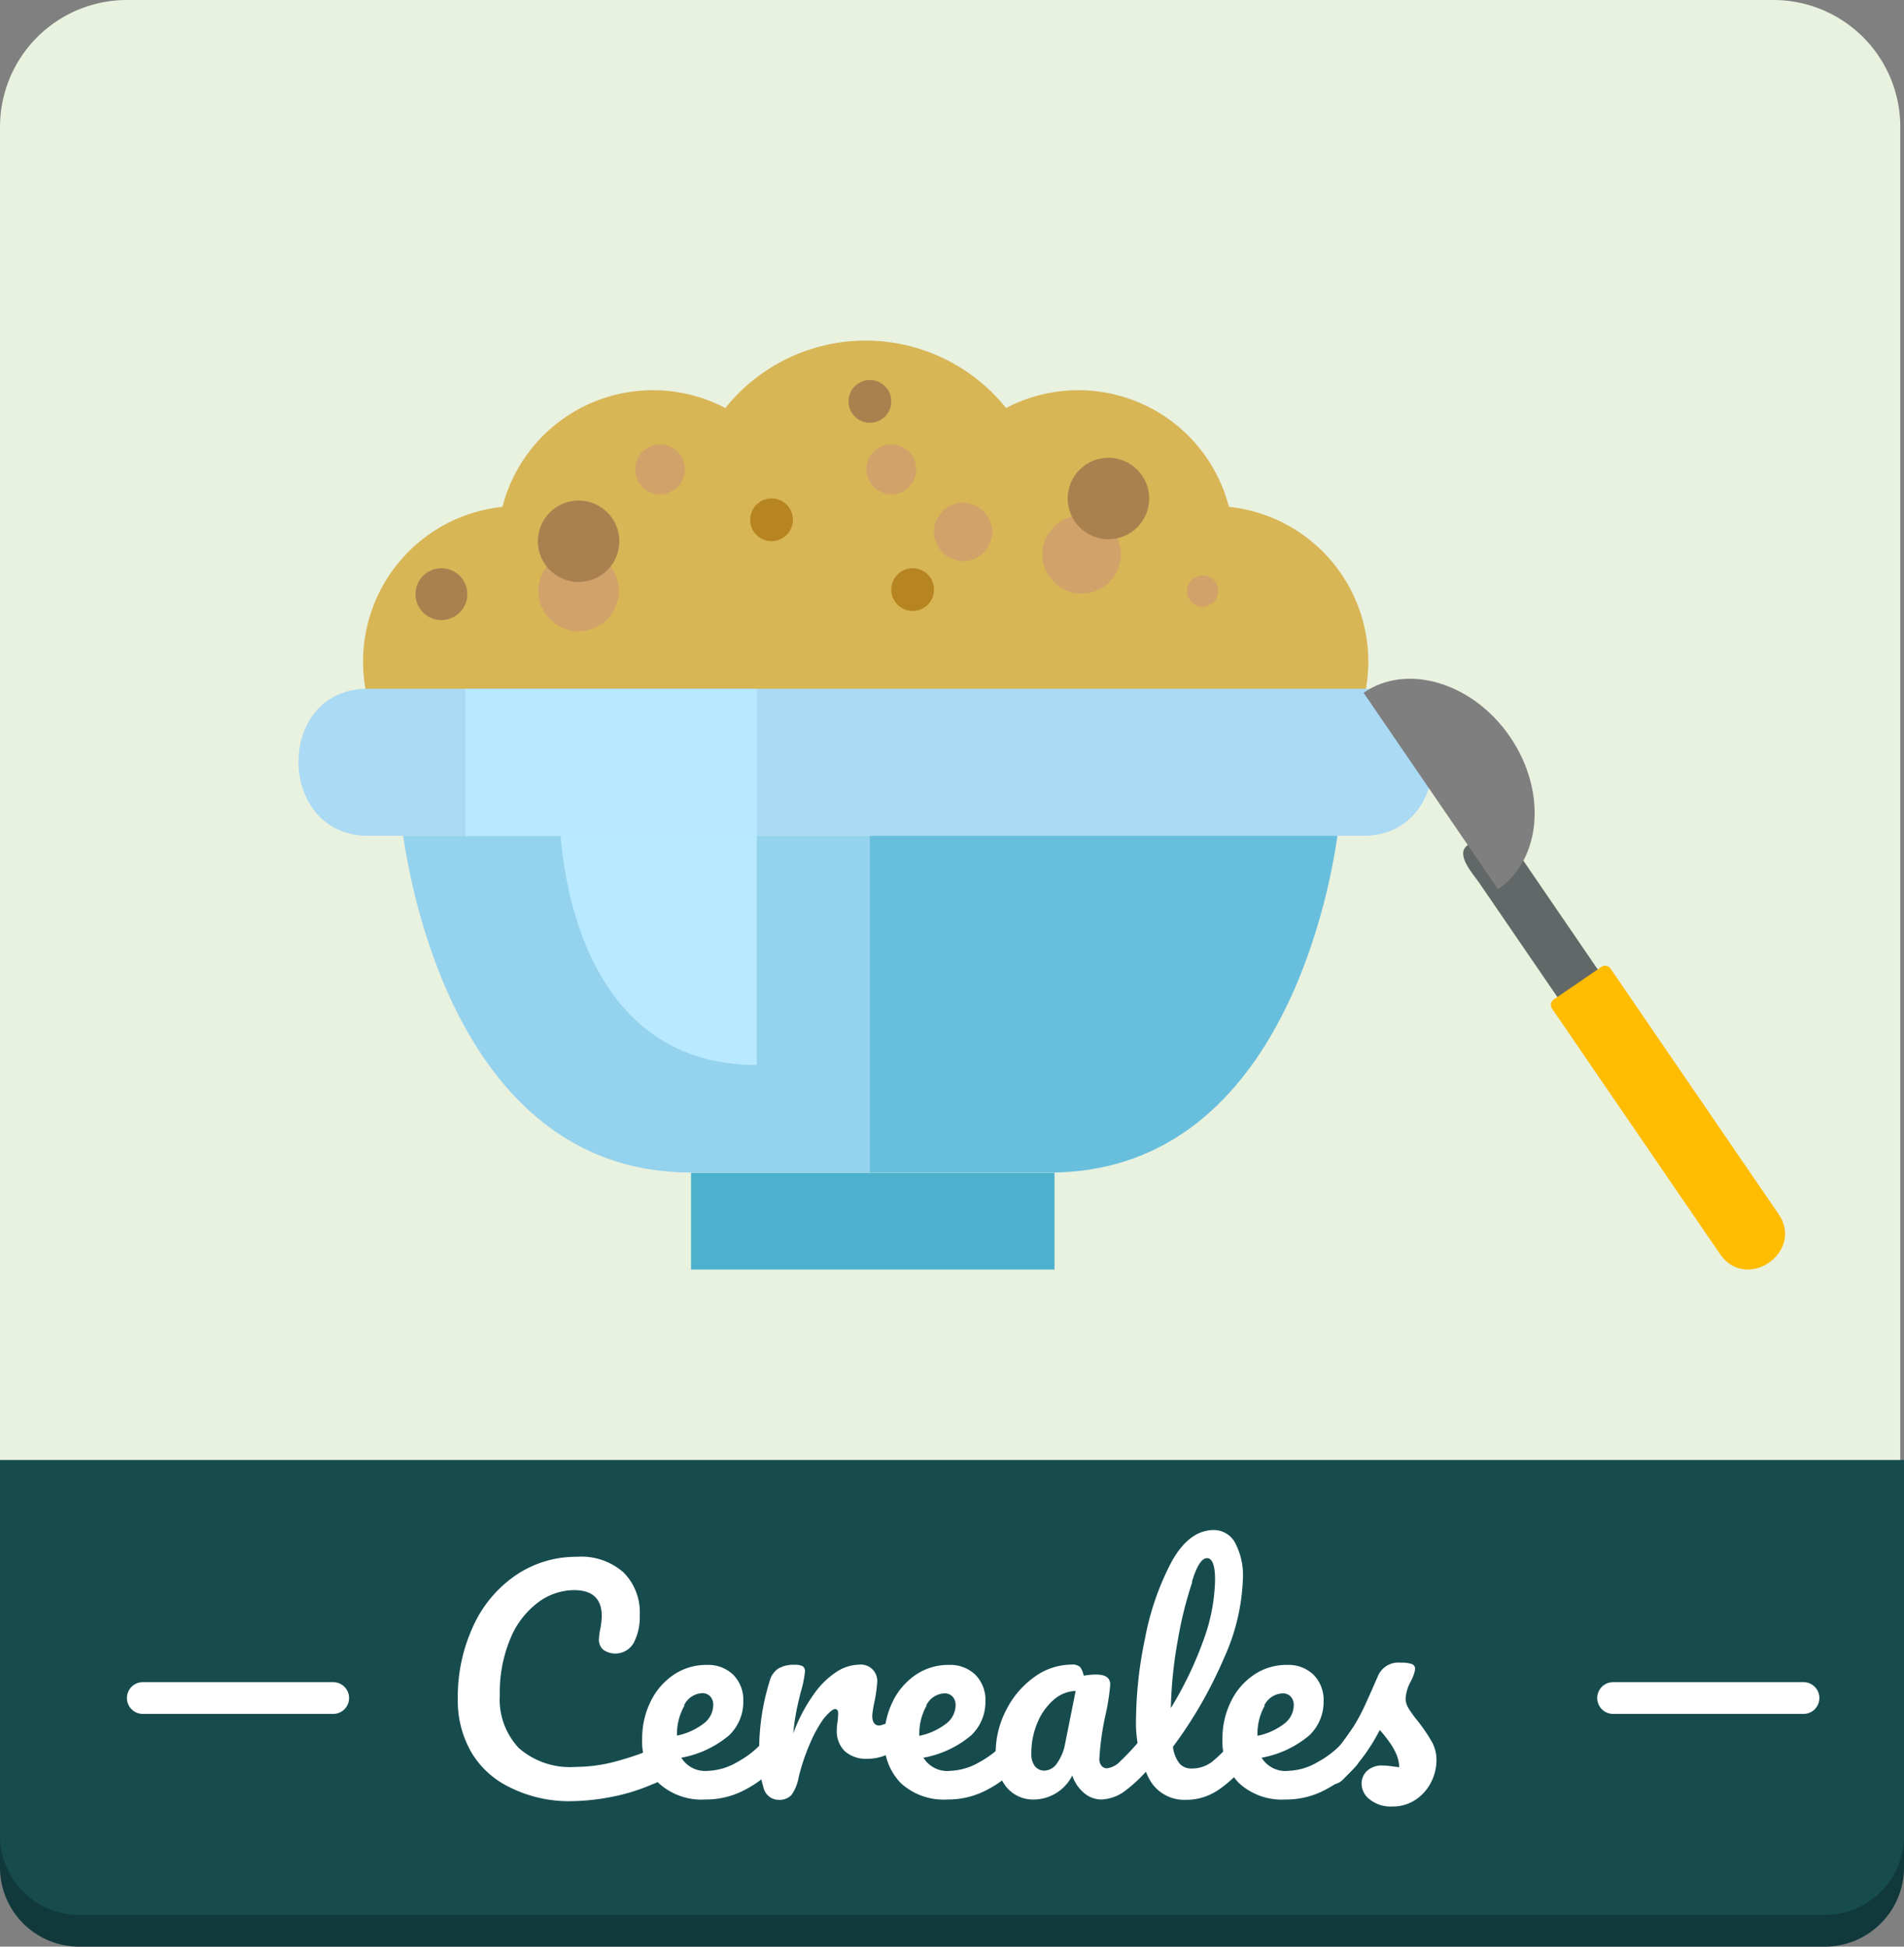 <svg id="Capa_1" data-name="Capa 1" xmlns="http://www.w3.org/2000/svg" viewBox="0 0 180 184"><rect x="0" y="0" width="180" height="184" fill="#808080" stroke="none"/><defs><style>.cls-1{fill:#e9f1df;}.cls-2{fill:#11393b;}.cls-3{fill:#174c4f;}.cls-4{fill:#d8b555;}.cls-5{fill:#aa804f;}.cls-6{fill:#d1a26a;}.cls-7{fill:#b68421;}.cls-8{fill:#abdaf4;}.cls-9{fill:#4cb1cc;}.cls-10{fill:#94d2ed;}.cls-11{fill:#68bfdd;}.cls-12{fill:#b8e9ff;}.cls-13{fill:#b6e9ff;}.cls-14{fill:#626868;}.cls-15{fill:#ffbc00;}.cls-16{fill:#7f7f7f;}.cls-17{fill:#fff;}</style></defs><title>c09</title><path class="cls-1" d="M232.16,238H67.49A7.49,7.49,0,0,1,60,230.51V70A12,12,0,0,1,72,58H227.65a12,12,0,0,1,12,12V230.51A7.49,7.49,0,0,1,232.16,238Z" transform="translate(-60 -58)"/><path class="cls-2" d="M0,141H180a0,0,0,0,1,0,0v35.51a7.49,7.49,0,0,1-7.49,7.49H7.49A7.49,7.49,0,0,1,0,176.51V141a0,0,0,0,1,0,0Z"/><path class="cls-3" d="M0,138H180a0,0,0,0,1,0,0v35.51a7.49,7.49,0,0,1-7.49,7.49H7.49A7.49,7.49,0,0,1,0,173.51V138a0,0,0,0,1,0,0Z"/><path class="cls-4" d="M188.87,124.27a14.7,14.7,0,0,0-12.69-18.36,14.7,14.7,0,0,0-21.07-9.34,17,17,0,0,0-26.54,0,14.7,14.7,0,0,0-21.07,9.34,14.7,14.7,0,0,0-12.69,18.36Z" transform="translate(-60 -58)"/><circle class="cls-5" cx="41.73" cy="56.16" r="2.45"/><circle class="cls-6" cx="54.7" cy="55.86" r="3.8"/><circle class="cls-6" cx="91.05" cy="50.28" r="2.75"/><circle class="cls-6" cx="113.69" cy="55.87" r="1.47"/><circle class="cls-6" cx="122.4" cy="102.36" r="2.35" transform="translate(-43.23 163.95) rotate(-88.45)"/><circle class="cls-6" cx="144.26" cy="102.36" r="2.35" transform="translate(-21.96 185.8) rotate(-88.45)"/><circle class="cls-6" cx="162.27" cy="110.4" r="3.7" transform="translate(-12.49 211.63) rotate(-88.45)"/><circle class="cls-5" cx="54.7" cy="51.16" r="3.85"/><circle class="cls-5" cx="104.79" cy="47.12" r="3.85"/><circle class="cls-7" cx="72.94" cy="49.13" r="2.02"/><circle class="cls-5" cx="82.24" cy="37.94" r="2.02"/><circle class="cls-7" cx="86.28" cy="55.73" r="2.02"/><path class="cls-8" d="M188.91,137H94.78c-8.66,0-8.84-13.9,0-13.9h94.13C197.74,123.12,197.57,137,188.91,137Z" transform="translate(-60 -58)"/><rect class="cls-9" x="65.33" y="110.85" width="34.36" height="9.15"/><path class="cls-10" d="M98.12,137c1,7,6.16,31.83,27.21,31.83h16.95V137Z" transform="translate(-60 -58)"/><path class="cls-11" d="M186.44,137c-1,7-6.16,31.83-27.21,31.83h-17V137Z" transform="translate(-60 -58)"/><path class="cls-12" d="M112.89,134.89s-.18,23.78,18.66,23.78V134.89H112.89Z" transform="translate(-60 -58)"/><rect class="cls-13" x="43.99" y="65.12" width="27.56" height="13.9"/><path class="cls-14" d="M216.73,157.94l-3.81,2.61-13.09-19.12c-.57-.84-2.31-2.7-1.07-3.55l2.88-2Z" transform="translate(-60 -58)"/><path class="cls-15" d="M211.38,149.4l-4.49,3.07a.63.63,0,0,0-.16.87l15.87,23.18c2.5,3.65,8-.18,5.53-3.78l-15.87-23.18A.63.63,0,0,0,211.38,149.4Z" transform="translate(-60 -58)"/><path class="cls-16" d="M188.91,123.48l12.71,18.57c4.13-2.83,4.64-9.28,1.13-14.41S193,120.65,188.91,123.48Z" transform="translate(-60 -58)"/><path class="cls-17" d="M108.2,226.94a8.45,8.45,0,0,1-3.65-3.33,9.73,9.73,0,0,1-1.27-5,15.91,15.91,0,0,1,1.5-7,11.65,11.65,0,0,1,4.06-4.77,10.15,10.15,0,0,1,5.7-1.69,6,6,0,0,1,4.43,1.5,5.32,5.32,0,0,1,1.51,4,5.25,5.25,0,0,1-.58,2.65,2,2,0,0,1-2.85.65,1.24,1.24,0,0,1-.43-1,6.57,6.57,0,0,1,.11-.89,6.93,6.93,0,0,0,.16-1.3q0-2.46-2.62-2.46a5.76,5.76,0,0,0-3.4,1.16,8.12,8.12,0,0,0-2.62,3.42,13.15,13.15,0,0,0-1,5.36,6.69,6.69,0,0,0,1.81,5,7.35,7.35,0,0,0,5.35,1.77,14.71,14.71,0,0,0,3.55-.45,27.55,27.55,0,0,0,4-1.36,1.89,1.89,0,0,1,.68-.16.73.73,0,0,1,.65.32,1.48,1.48,0,0,1,.22.84,2.57,2.57,0,0,1-1.78,2.43,18.52,18.52,0,0,1-4,1.23,21.14,21.14,0,0,1-3.93.39A12.48,12.48,0,0,1,108.2,226.94Z" transform="translate(-60 -58)"/><path class="cls-17" d="M133.71,222.29a1.68,1.68,0,0,1,.2.89,2.48,2.48,0,0,1-.51,1.67,9.88,9.88,0,0,1-2.82,2.24,7.83,7.83,0,0,1-3.9,1,6,6,0,0,1-4.4-1.54,5.63,5.63,0,0,1-1.57-4.21,7.81,7.81,0,0,1,.78-3.47,6.41,6.41,0,0,1,2.17-2.55,5.47,5.47,0,0,1,3.15-.95,3.42,3.42,0,0,1,2.51.93,3.39,3.39,0,0,1,.95,2.52,4.36,4.36,0,0,1-1.34,3.2,9.66,9.66,0,0,1-4.52,2.12,2.65,2.65,0,0,0,2.56,1.24,5.91,5.91,0,0,0,2.77-.85,9.14,9.14,0,0,0,2.69-2.23,1,1,0,0,1,.73-.38A.63.63,0,0,1,133.71,222.29Zm-9-3.08A5.42,5.42,0,0,0,124,222v.05a6.14,6.14,0,0,0,2.51-1.13,2.23,2.23,0,0,0,.92-1.75,1.18,1.18,0,0,0-.28-.82,1,1,0,0,0-.77-.31A2,2,0,0,0,124.66,219.21Z" transform="translate(-60 -58)"/><path class="cls-17" d="M132.19,227a10.34,10.34,0,0,1-.42-3.46,22,22,0,0,1,1-6.67,2,2,0,0,1,.8-1.15,2.81,2.81,0,0,1,1.55-.36,1.53,1.53,0,0,1,.76.13.56.56,0,0,1,.22.51,10.28,10.28,0,0,1-.4,1.94q-.27,1.08-.43,1.89a19.33,19.33,0,0,0-.27,2,15.35,15.35,0,0,1,2-3.78,7.84,7.84,0,0,1,2.17-2.08,4,4,0,0,1,2-.62,1.55,1.55,0,0,1,1.75,1.75,13.49,13.49,0,0,1-.24,1.7,9.88,9.88,0,0,0-.22,1.35q0,.95.68.95A3.24,3.24,0,0,0,145,220a1,1,0,0,1,.73-.35.63.63,0,0,1,.55.31,1.49,1.49,0,0,1,.2.82,2.18,2.18,0,0,1-.54,1.57,7.28,7.28,0,0,1-1.77,1.34,4.41,4.41,0,0,1-2.15.55,3,3,0,0,1-2.17-.73,2.64,2.64,0,0,1-.74-2,4.15,4.15,0,0,1,.08-.81q.05-.54.05-.73,0-.43-.3-.43t-1.07.9a12.72,12.72,0,0,0-1.31,2.39,19.4,19.4,0,0,0-1.05,3.13,4.21,4.21,0,0,1-.69,1.71,1.55,1.55,0,0,1-1.23.45A1.47,1.47,0,0,1,132.19,227Z" transform="translate(-60 -58)"/><path class="cls-17" d="M156.6,222.29a1.68,1.68,0,0,1,.2.89,2.48,2.48,0,0,1-.51,1.67,9.89,9.89,0,0,1-2.82,2.24,7.83,7.83,0,0,1-3.9,1,6,6,0,0,1-4.4-1.54,5.63,5.63,0,0,1-1.57-4.21,7.81,7.81,0,0,1,.78-3.47,6.41,6.41,0,0,1,2.17-2.55,5.47,5.47,0,0,1,3.15-.95,3.42,3.42,0,0,1,2.51.93,3.38,3.38,0,0,1,.95,2.52,4.36,4.36,0,0,1-1.34,3.2,9.66,9.66,0,0,1-4.52,2.12,2.65,2.65,0,0,0,2.57,1.24,5.91,5.91,0,0,0,2.77-.85,9.16,9.16,0,0,0,2.69-2.23A1,1,0,0,1,156,222,.63.63,0,0,1,156.6,222.29Zm-9-3.08a5.42,5.42,0,0,0-.69,2.81v.05a6.14,6.14,0,0,0,2.51-1.13,2.23,2.23,0,0,0,.92-1.75,1.18,1.18,0,0,0-.28-.82,1,1,0,0,0-.77-.31A2,2,0,0,0,147.56,219.21Z" transform="translate(-60 -58)"/><path class="cls-17" d="M155.13,226.9a4.85,4.85,0,0,1-1-3.19,8.78,8.78,0,0,1,1-4.09,8.52,8.52,0,0,1,2.66-3.11,6,6,0,0,1,3.52-1.17,1.05,1.05,0,0,1,.8.23,1.94,1.94,0,0,1,.34.82,6.4,6.4,0,0,1,1.19-.11q1.32,0,1.32.95a20.36,20.36,0,0,1-.41,2.7,26.2,26.2,0,0,0-.62,4.32,1,1,0,0,0,.2.65.65.65,0,0,0,.53.24,2.05,2.05,0,0,0,1.24-.66,23.34,23.34,0,0,0,2-2.15,1,1,0,0,1,.73-.38.63.63,0,0,1,.55.32,1.68,1.68,0,0,1,.2.89,2.48,2.48,0,0,1-.51,1.67,13.61,13.61,0,0,1-2.35,2.32,4,4,0,0,1-2.4.94,2.52,2.52,0,0,1-1.63-.61,3.7,3.7,0,0,1-1.12-1.66,4.1,4.1,0,0,1-3.54,2.27A3.28,3.28,0,0,1,155.13,226.9Zm4.78-2.21a4.55,4.55,0,0,0,.78-1.86l1-5a3.28,3.28,0,0,0-2.09.85,5.73,5.73,0,0,0-1.53,2.17,7.31,7.31,0,0,0-.57,2.86,1.91,1.91,0,0,0,.34,1.24,1.15,1.15,0,0,0,.93.41A1.48,1.48,0,0,0,159.91,224.69Z" transform="translate(-60 -58)"/><path class="cls-17" d="M178,222.29a1.67,1.67,0,0,1,.2.89,2.49,2.49,0,0,1-.51,1.67,11.62,11.62,0,0,1-2.53,2.35,5.41,5.41,0,0,1-3.09.92,3.75,3.75,0,0,1-3.52-2.16,11.87,11.87,0,0,1-1.15-5.59,38.37,38.37,0,0,1,.85-7.51,25.45,25.45,0,0,1,2.51-7.24q1.66-3,4-3a2.29,2.29,0,0,1,2,1.2,6.6,6.6,0,0,1,.74,3.44,19.65,19.65,0,0,1-1.78,7.45,41.25,41.25,0,0,1-4.83,8.4,3.13,3.13,0,0,0,.62,1.58,1.46,1.46,0,0,0,1.13.47,3.13,3.13,0,0,0,1.94-.63,14.86,14.86,0,0,0,2.13-2.17,1,1,0,0,1,.73-.38A.62.62,0,0,1,178,222.29Zm-5.28-14.77a36.72,36.72,0,0,0-1.38,5.56,40.23,40.23,0,0,0-.65,6.37,34.8,34.8,0,0,0,3.05-6.33,17.36,17.36,0,0,0,1.13-5.79q0-2.05-.76-2.05T172.68,207.52Z" transform="translate(-60 -58)"/><path class="cls-17" d="M188.57,222.29a1.68,1.68,0,0,1,.2.89,2.48,2.48,0,0,1-.51,1.67,9.88,9.88,0,0,1-2.82,2.24,7.83,7.83,0,0,1-3.9,1,6,6,0,0,1-4.4-1.54,5.63,5.63,0,0,1-1.57-4.21,7.81,7.81,0,0,1,.78-3.47,6.41,6.41,0,0,1,2.17-2.55,5.46,5.46,0,0,1,3.15-.95,3.42,3.42,0,0,1,2.51.93,3.39,3.39,0,0,1,.95,2.52,4.36,4.36,0,0,1-1.34,3.2,9.66,9.66,0,0,1-4.52,2.12,2.65,2.65,0,0,0,2.57,1.24,5.91,5.91,0,0,0,2.77-.85,9.17,9.17,0,0,0,2.69-2.23A1,1,0,0,1,188,222,.63.63,0,0,1,188.57,222.29Zm-9-3.08a5.42,5.42,0,0,0-.69,2.81v.05a6.14,6.14,0,0,0,2.51-1.13,2.23,2.23,0,0,0,.92-1.75,1.18,1.18,0,0,0-.28-.82,1,1,0,0,0-.77-.31A2,2,0,0,0,179.52,219.21Z" transform="translate(-60 -58)"/><path class="cls-17" d="M189.46,228.06a1.9,1.9,0,0,1-.74-1.46,1.66,1.66,0,0,1,.51-1.21,2.05,2.05,0,0,1,1.51-.51,6,6,0,0,1,.82.07l.72.09a3.49,3.49,0,0,0-.31-1.32,6.66,6.66,0,0,0-.72-1.2q-.43-.58-.81-1a17.69,17.69,0,0,1-1.66,2.65,19.79,19.79,0,0,1-1.79,2,1.45,1.45,0,0,1-1,.49.89.89,0,0,1-.7-.31,1.13,1.13,0,0,1-.27-.77,1.54,1.54,0,0,1,.38-1l.35-.43a34.79,34.79,0,0,0,2.24-3,17.48,17.48,0,0,0,1-1.86q.5-1.08,1.31-2.94a2.08,2.08,0,0,1,2.13-1.19,2.84,2.84,0,0,1,1.05.13.45.45,0,0,1,.3.43,2,2,0,0,1-.11.51,3.92,3.92,0,0,1-.3.7,3.85,3.85,0,0,0-.49,1.65,1.8,1.8,0,0,0,.28.89,10.18,10.18,0,0,0,.88,1.21,17.08,17.08,0,0,1,1.31,1.93,3.51,3.51,0,0,1,.45,1.74,4.58,4.58,0,0,1-.53,2.15,4.29,4.29,0,0,1-1.47,1.63,3.85,3.85,0,0,1-2.16.62A3.17,3.17,0,0,1,189.46,228.06Z" transform="translate(-60 -58)"/><path class="cls-17" d="M91.5,220h-18a1.5,1.5,0,0,1,0-3h18a1.5,1.5,0,0,1,0,3Z" transform="translate(-60 -58)"/><path class="cls-17" d="M230.5,220h-18a1.5,1.5,0,0,1,0-3h18a1.5,1.5,0,0,1,0,3Z" transform="translate(-60 -58)"/></svg>